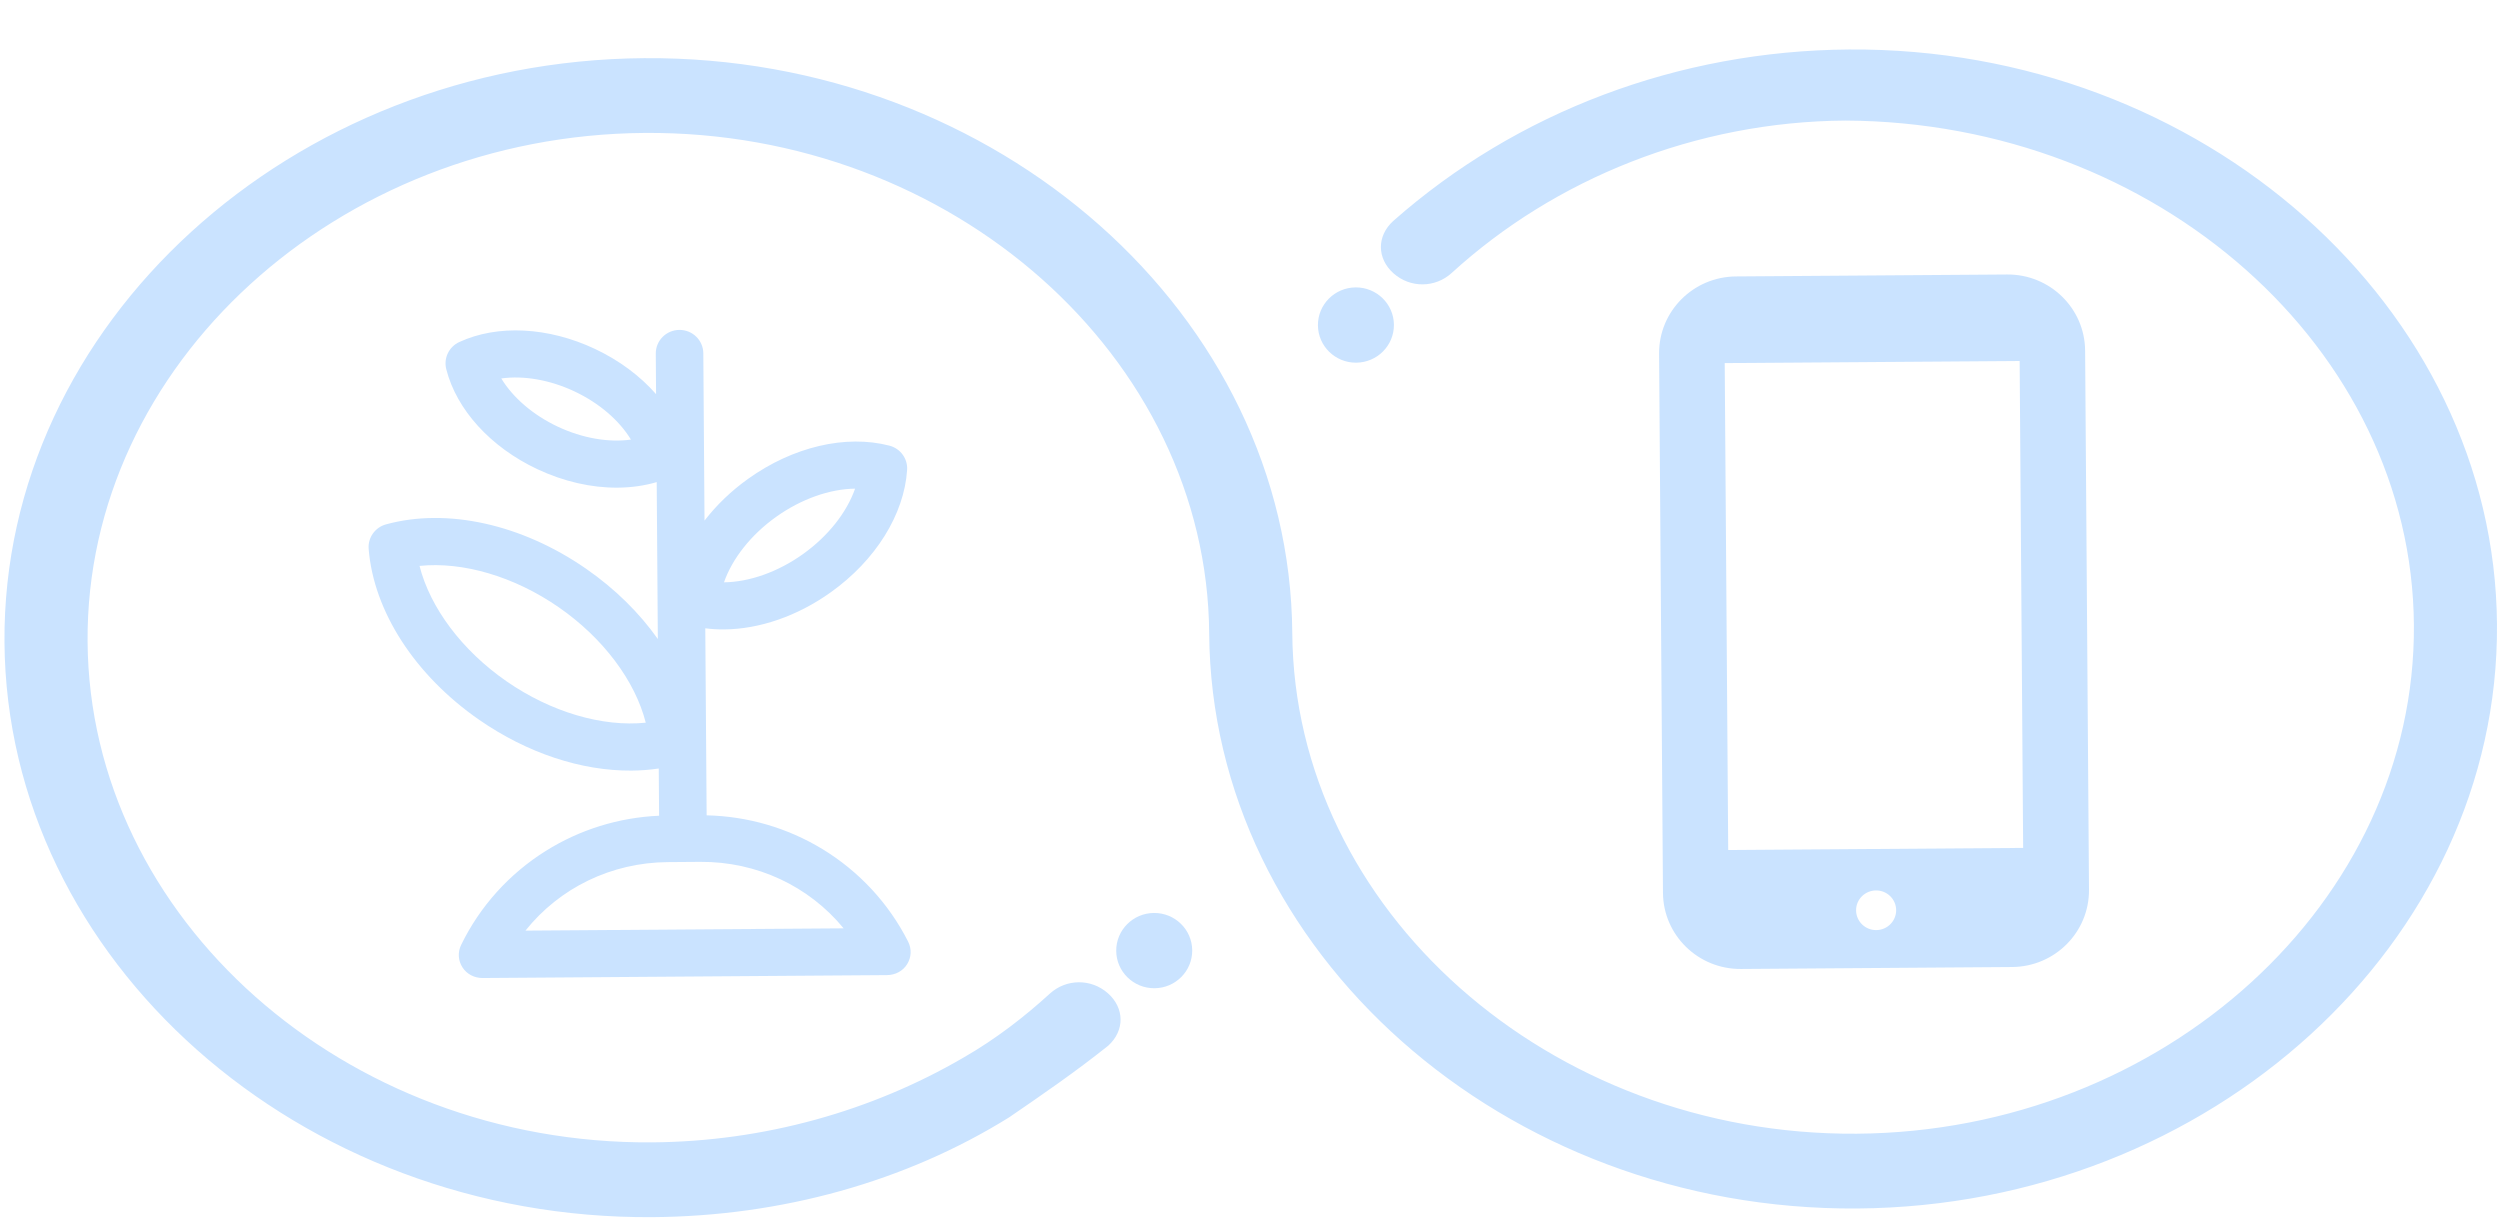 <svg width="227" height="111" viewBox="0 0 227 111" fill="none" xmlns="http://www.w3.org/2000/svg">
<path d="M167.882 4.494C152.417 4.606 137.745 10.143 126.5 20.069C125.001 21.437 125.016 23.474 126.534 24.822C128.053 26.168 130.316 26.152 131.815 24.784C141.184 16.229 153.972 11.045 167.551 10.947C195.844 11.083 219.001 31.626 219.182 56.746C219.363 81.867 196.502 102.74 168.59 102.941C140.677 103.142 117.519 82.599 117.339 57.478C117.131 28.624 90.557 5.05 58.495 5.281C26.433 5.511 0.2 29.464 0.407 58.319C0.615 87.174 27.189 110.747 59.251 110.517C70.944 110.433 82.238 107.296 91.627 101.457C94.63 99.399 97.633 97.34 100.634 94.942C102.132 93.574 102.118 91.537 100.599 90.19C99.081 88.842 96.818 88.859 95.318 90.228C93.07 92.281 90.444 94.336 87.439 96.056C79.175 100.868 69.387 103.654 59.203 103.727C31.29 103.928 8.132 83.385 7.952 58.265C7.771 33.144 30.631 12.271 58.544 12.07C86.457 11.87 109.614 32.412 109.795 57.533C110.002 86.388 136.577 109.961 168.639 109.731C200.701 109.5 226.933 85.547 226.726 56.692C226.519 27.837 199.944 4.264 167.882 4.494Z" fill="#CAE3FF"/>
<path d="M82.458 85.502C80.702 82.027 78.005 79.118 74.66 77.087C71.49 75.163 67.872 74.114 64.163 74.033L64.04 57.05C64.596 57.122 65.162 57.156 65.738 57.152C68.942 57.129 72.395 55.952 75.442 53.775C79.511 50.867 82.1 46.716 82.366 42.671C82.433 41.649 81.76 40.724 80.759 40.465C76.801 39.438 72.008 40.562 67.939 43.47C66.384 44.581 65.046 45.873 63.97 47.272L63.861 32.078C63.853 30.897 62.88 29.947 61.688 29.955C60.496 29.964 59.536 30.928 59.545 32.109L59.571 35.788C58.13 34.145 56.234 32.724 54.025 31.683C49.786 29.684 45.178 29.45 41.7 31.058C40.763 31.491 40.268 32.522 40.519 33.515C41.452 37.202 44.54 40.597 48.78 42.596C51.187 43.731 53.712 44.297 56.082 44.28C57.32 44.271 58.515 44.103 59.629 43.775L59.731 58.023C58.057 55.652 55.847 53.465 53.212 51.639C47.379 47.596 40.589 46.092 35.049 47.613C34.052 47.887 33.392 48.822 33.474 49.843C33.929 55.52 37.684 61.322 43.516 65.364C47.896 68.399 52.814 70.004 57.338 69.971C58.179 69.965 59.007 69.9 59.815 69.78L59.846 74.068C56.193 74.227 52.648 75.326 49.548 77.268C46.233 79.346 43.578 82.294 41.873 85.794C41.548 86.459 41.593 87.214 41.992 87.838C42.391 88.462 43.086 88.809 43.831 88.804L80.543 88.54C81.288 88.534 81.978 88.177 82.368 87.547C82.757 86.918 82.792 86.163 82.458 85.502ZM70.463 46.937C72.749 45.304 75.346 44.396 77.642 44.369C76.891 46.519 75.202 48.674 72.917 50.307C70.632 51.94 68.034 52.848 65.738 52.875C66.489 50.725 68.178 48.57 70.463 46.937ZM50.636 38.736C48.392 37.678 46.567 36.096 45.517 34.364C47.535 34.08 49.926 34.485 52.17 35.543C54.414 36.601 56.239 38.184 57.289 39.914C55.27 40.199 52.88 39.794 50.636 38.736ZM45.991 61.861C41.946 59.058 39.056 55.177 38.093 51.384C42.021 50.979 46.692 52.339 50.737 55.142C54.782 57.946 57.673 61.827 58.635 65.62C54.708 66.025 50.036 64.664 45.991 61.861ZM47.711 84.5C50.8 80.63 55.497 78.316 60.644 78.279L63.58 78.257C68.727 78.221 73.457 80.467 76.601 84.293L47.711 84.5Z" fill="#CAE3FF"/>
<path d="M182.249 24.924L157.624 25.101C153.742 25.129 150.618 28.268 150.646 32.113L150.998 81.071C151.025 84.917 154.194 88.01 158.076 87.983L182.701 87.805C186.583 87.778 189.708 84.639 189.681 80.793L189.329 31.835C189.301 27.99 186.131 24.896 182.249 24.924ZM170.365 84.453C169.361 84.46 168.54 83.66 168.533 82.664C168.525 81.67 169.335 80.859 170.339 80.851C171.342 80.844 172.164 81.644 172.171 82.638C172.178 83.634 171.368 84.446 170.365 84.453ZM183.702 76.99L156.921 77.183L156.604 32.969L183.384 32.776L183.702 76.99Z" fill="#CAE3FF"/>
<path d="M126.568 29.489C126.581 31.377 125.048 32.918 123.142 32.931C121.237 32.945 119.681 31.426 119.668 29.539C119.654 27.651 121.188 26.11 123.093 26.096C124.999 26.083 126.554 27.602 126.568 29.489Z" fill="#CAE3FF"/>
<path d="M108.253 86.29C108.267 88.177 106.733 89.719 104.828 89.732C102.923 89.746 101.367 88.227 101.353 86.34C101.34 84.452 102.873 82.911 104.779 82.897C106.684 82.884 108.24 84.403 108.253 86.29Z" fill="#CAE3FF"/>
</svg>

